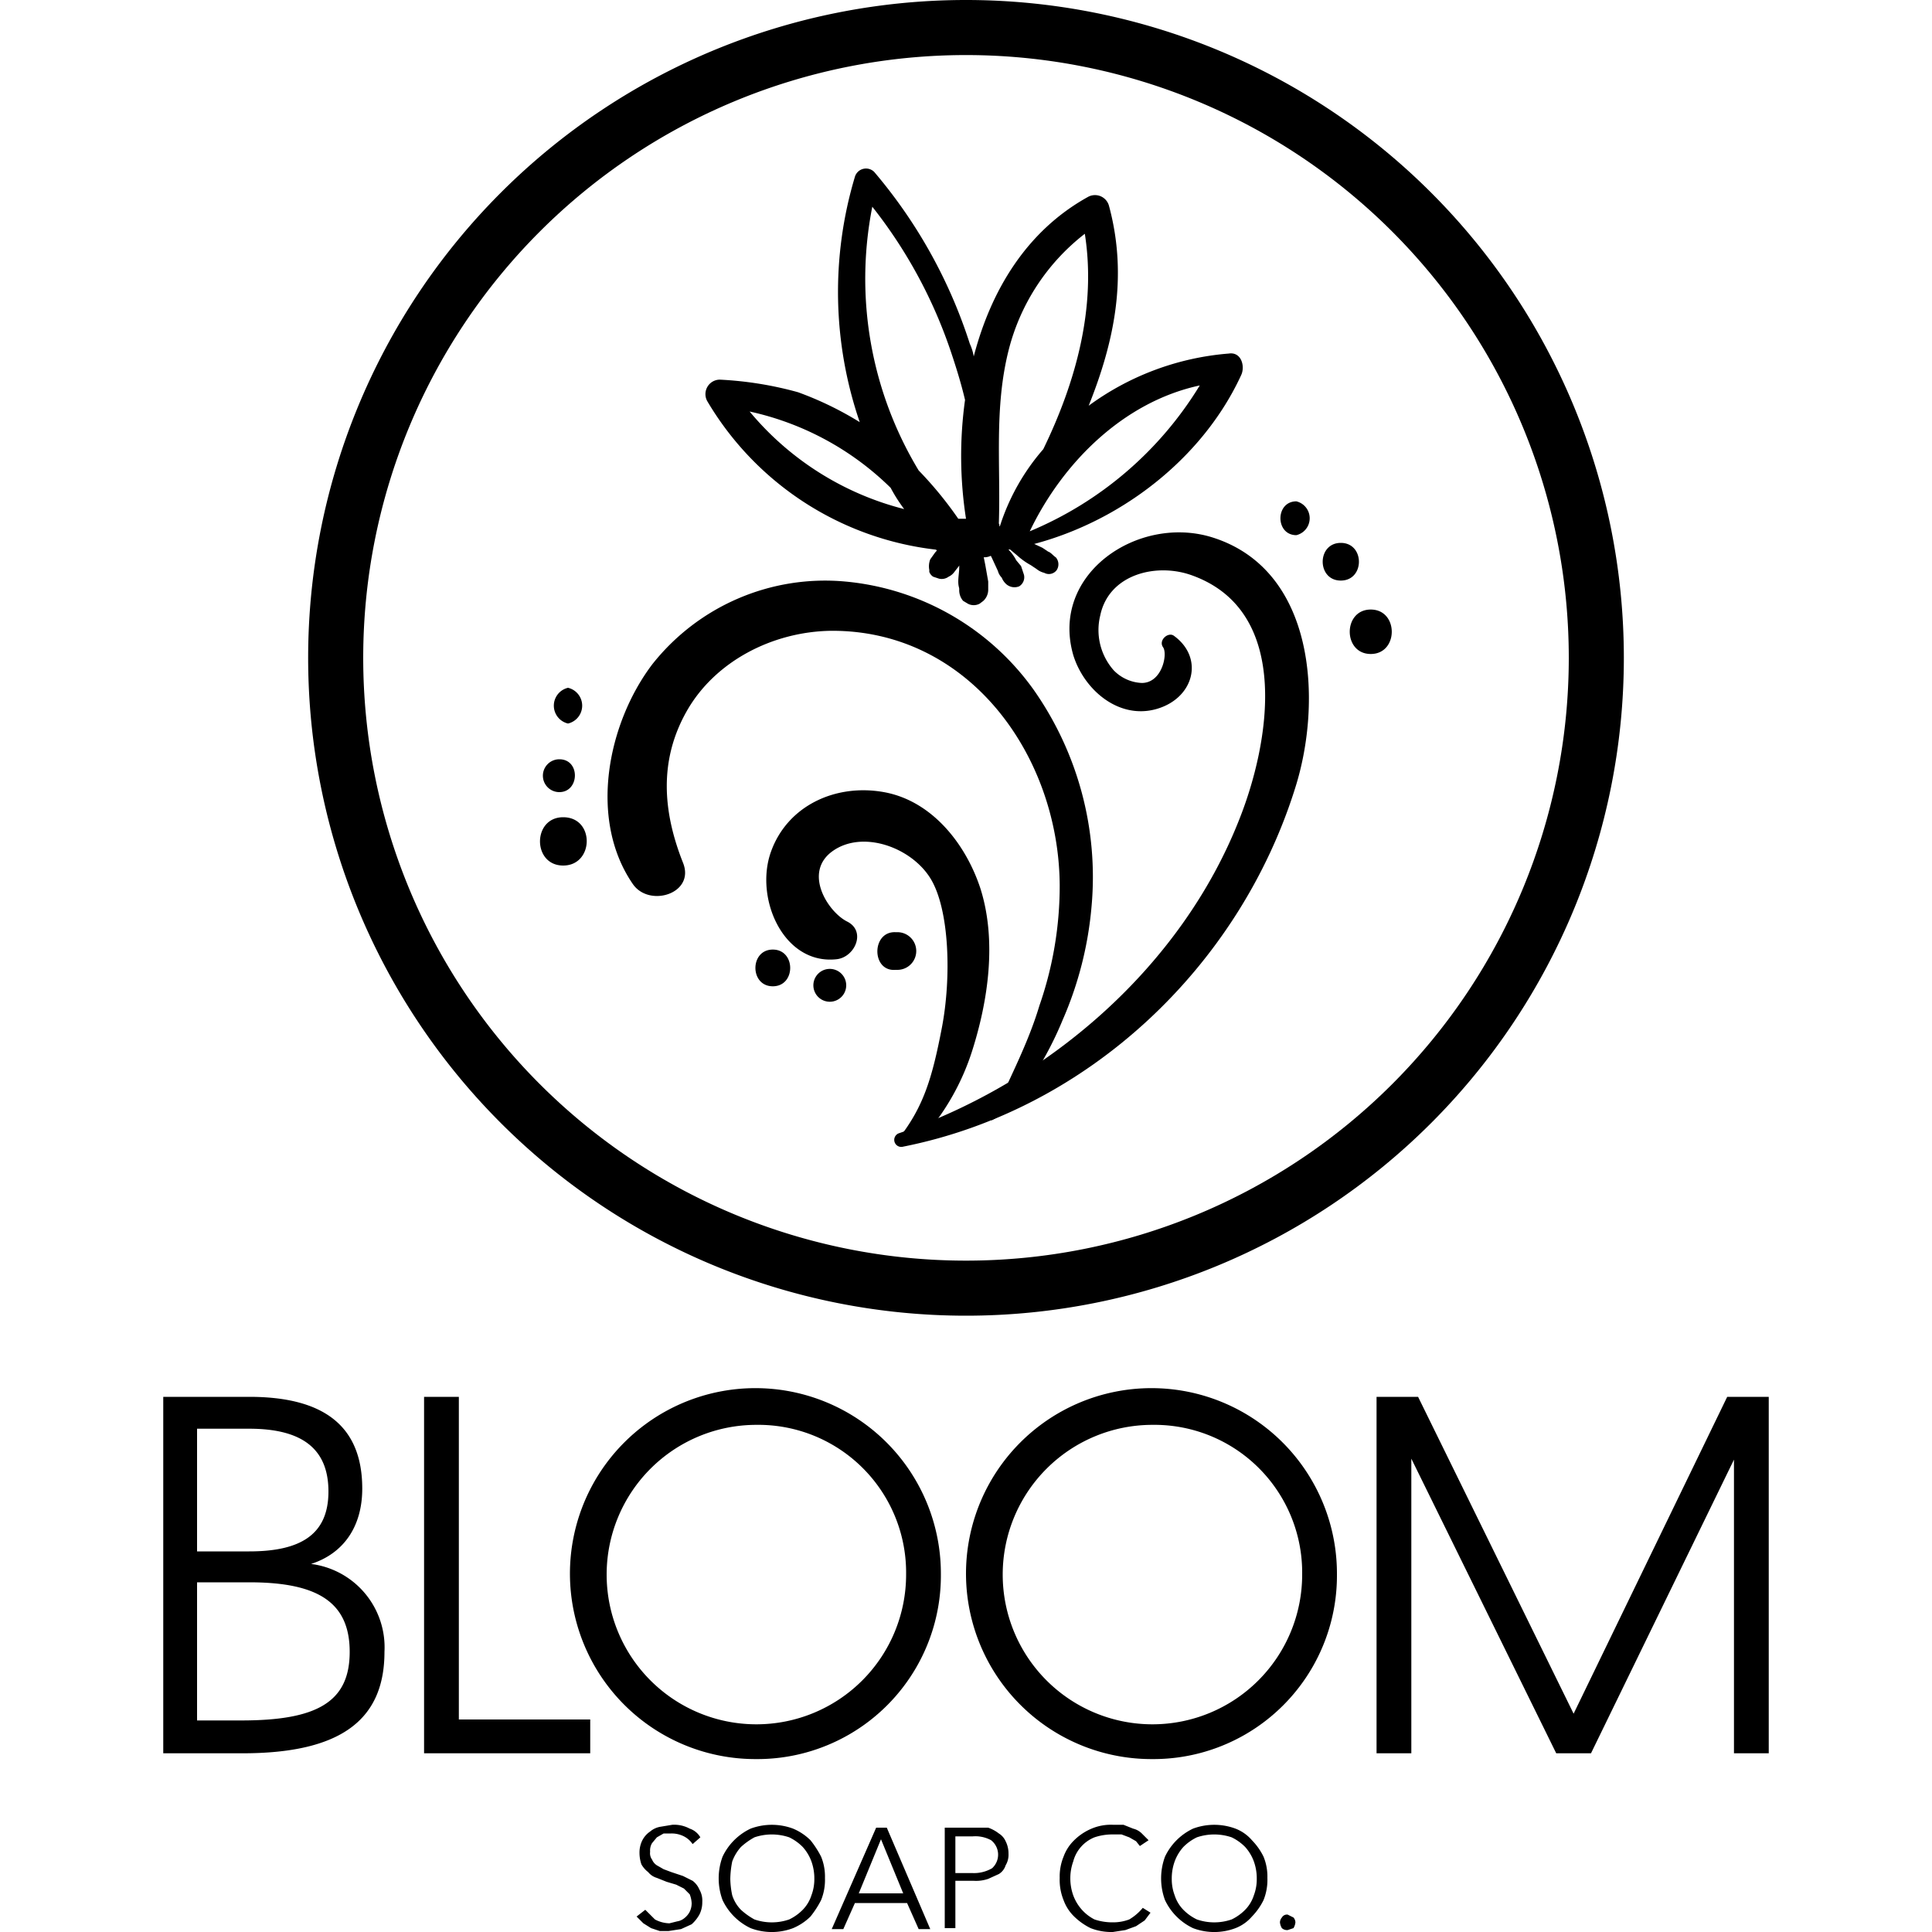 <svg xmlns="http://www.w3.org/2000/svg" id="Layer_1" width="200" height="200" viewBox="0 0 200 200"><path d="M16.9 144.6h8.9c7.7 0 11.7 3 11.7 9.5 0 3.9-1.9 6.7-5.3 7.8a8.7 8.7 0 0 1 7.6 9.1c0 7.1-4.6 10.5-14.7 10.5h-8.2zm8.9 16c5.4 0 8.2-1.8 8.2-6.2s-2.7-6.5-8.2-6.5h-5.4v12.7zm-.8 17.5c7.8 0 11.2-1.9 11.2-7.1s-3.4-7.2-10.4-7.2h-5.4v14.3zm18.9-33.5h3.6V178h13.6v3.5H43.9z"/><path d="M78.3 182.1A19.2 19.2 0 1 1 97.4 163a19 19 0 0 1-19.1 19.1zm0-34.6A15.5 15.5 0 1 0 93.8 163a15.3 15.3 0 0 0-15.5-15.5zm41 34.6a19.2 19.2 0 1 1 19.1-19.1 19 19 0 0 1-19.1 19.1zm0-34.6a15.5 15.5 0 1 0 15.5 15.5 15.3 15.3 0 0 0-15.5-15.5zm23.2-2.9h4.3l16.1 32.8 15.9-32.8h4.3v36.9h-3.6v-30.4l-14.8 30.4h-3.6l-15-30.5v30.5h-3.6zm-41-52.6c-1.5-4.6-5-9.1-10-10s-10 1.4-11.7 6.2 1.3 11.7 6.8 11.1c1.9-.2 3.1-2.9 1.1-3.9s-4.6-5.1-1.5-7.3 8.1-.4 10.1 2.8 2.2 10.3 1.2 15.5-1.9 8.2-4.5 11.5c-.4.6 2.3.2 3.5-1.3a24.8 24.8 0 0 0 4.1-7.7c1.7-5.3 2.6-11.5.9-16.9z"/><path d="M107 71.4a27 27 0 0 0-19.5-11.2 22.8 22.8 0 0 0-20 8.6c-4.6 6.1-6.6 16-2 22.7 1.7 2.5 6.5 1 5.2-2.2-2.1-5.3-2.5-10.6.4-15.7s8.8-8.2 14.9-8.3c14.3-.1 23.6 12.9 23.7 26.3a37.7 37.7 0 0 1-2.1 12.5c-1.2 4-3.1 7.5-4.7 11.2l-.3.7a7.2 7.2 0 0 0 2.2-1.6 35.8 35.8 0 0 0 5.2-8.8 37.3 37.3 0 0 0 3-11.8 33.7 33.7 0 0 0-6-22.4z"/><path d="M125.4 55.6c-7.6-2.3-16.7 3.8-14.3 12.2 1.1 3.6 4.7 6.7 8.6 5.6s5-5.3 1.8-7.6c-.6-.4-1.6.5-1.1 1.2s-.1 3.7-2.2 3.7a4.3 4.3 0 0 1-2.9-1.3 6.3 6.3 0 0 1-1.4-5.7c.9-4.3 5.9-5.5 9.6-4.1 10.3 3.8 7.9 17.4 4.8 25.2-6 15.3-19.8 27.2-35.2 32.5a.7.7 0 1 0 .4 1.4c19.1-3.8 34.8-18.6 40.6-37.2 2.8-8.9 2.1-22.6-8.7-25.9zm8.8-3.7c-2.2 0-2.2 3.5 0 3.5a1.8 1.8 0 0 0 0-3.5zm4.6 4.3c-2.5 0-2.5 3.9 0 3.9s2.5-3.9 0-3.9zm3.1 6.9c-2.9 0-2.9 4.6 0 4.6s2.9-4.6 0-4.6zm-83.1 8.1a1.9 1.9 0 0 0 0 3.7 1.9 1.9 0 0 0 0-3.7zm-.9 7.4a1.7 1.7 0 0 0 0 3.4c2.1 0 2.2-3.4 0-3.4zm.4 6c-3.2 0-3.2 5 0 5s3.3-5 0-5zm34.6 11.9h-.2c-2.5-.1-2.5 4.1 0 3.9h.2a1.9 1.9 0 0 0 0-3.9zm-7 3.8a1.7 1.7 0 0 0 0 3.4 1.7 1.7 0 0 0 0-3.4zm-5.9-2c-2.4 0-2.4 3.8 0 3.8s2.4-3.8 0-3.8zm47.2-61.7a28.3 28.3 0 0 0-14.5 5.4c2.6-6.5 4.1-13.3 2.1-20.7a1.5 1.5 0 0 0-2.2-.9c-6.3 3.5-10 9.6-11.8 16.5a5 5 0 0 0-.4-1.3 51.9 51.9 0 0 0-9.9-17.8 1.2 1.2 0 0 0-2 .5 41.5 41.5 0 0 0 .5 25.4 34.4 34.4 0 0 0-6.4-3.1 37 37 0 0 0-8.1-1.3 1.5 1.5 0 0 0-1.3 2.2 31.7 31.7 0 0 0 23.7 15.4 10.9 10.9 0 0 0 1 1.1 1.7 1.7 0 0 0 2.9-.8 1.5 1.5 0 0 0 2.3-.1c10.6-1.4 20.9-8.5 25.4-18.3.4-.9 0-2.4-1.3-2.2zm-22.8-.3a22.1 22.1 0 0 1 7.9-12.1c1.2 7.6-.9 15.3-4.3 22.3a22.6 22.6 0 0 0-4.5 8c-.1-.1 0-.2-.1-.3.2-6-.5-11.9 1-17.9zm-4.5 5.1a42.2 42.2 0 0 0 .1 12.3h-.8a38.9 38.9 0 0 0-4.1-5 38.4 38.4 0 0 1-4.8-27.3 49.8 49.8 0 0 1 8.2 15.2c.5 1.5 1 3.1 1.4 4.8zm-22.3 1.2a29.9 29.9 0 0 1 14.6 7.9 16.4 16.4 0 0 0 1.4 2.2 30.6 30.6 0 0 1-16-10.1zm29 12.4c3.4-7.1 9.7-13.4 17.6-15.1A37.5 37.5 0 0 1 106.6 55z"/><path d="M101 55.9a1.1 1.1 0 0 0-.3-.9 1 1 0 0 0-.9-.2h-.2a.7.7 0 0 0-.6.3l-.5.4-.9.8-.8.9-.5.7a2 2 0 0 0-.1 1.1v.2a1 1 0 0 0 .4.5l.6.2a1.2 1.2 0 0 0 1-.2 1.5 1.5 0 0 0 .6-.5l.7-.9a10.5 10.5 0 0 0 .8-1.1l.3-.4c0-.1.1-.2.2-.3a6.4 6.4 0 0 0 .2-.7z"/><path d="M102.3 60.2l-.3-1.7-.3-1.5a2.9 2.9 0 0 0-.2-.9 2.4 2.4 0 0 0-.6-.8h-.8a1.6 1.6 0 0 0-.5.9 3 3 0 0 0-.2 1c0 .5-.1 1-.1 1.5s-.1 1-.1 1.5.1.6.1.8a1.7 1.7 0 0 0 .4 1.2l.5.3a1.3 1.3 0 0 0 1.2 0l.4-.3a1.6 1.6 0 0 0 .5-1.1zm3.4-1.6l-.5-.6a4.4 4.4 0 0 0-.8-1.1l-.5-.6-.4-.6a1.8 1.8 0 0 0-.7-.5l-.5-.4a.3.3 0 0 0-.4.2 1.7 1.7 0 0 1 .1.7 1.7 1.7 0 0 1 .1.7l.3.8.3.6.6 1.3a1.6 1.6 0 0 0 .4.7 1.8 1.8 0 0 0 .5.7 1.3 1.3 0 0 0 1.3.2 1.1 1.1 0 0 0 .5-1.2z"/><path d="M109.3 57.7c-.3-.2-.5-.5-.8-.6l-.6-.4-1.5-.7-2.9-1.4a.5.5 0 0 0-.7.2.6.6 0 0 0 .1.7l2.4 2a7.1 7.1 0 0 0 1.4 1l.6.4a2 2 0 0 0 .8.4 1 1 0 0 0 1.3-.3 1.1 1.1 0 0 0-.1-1.3zM71.7 190.9a2.4 2.4 0 0 0-.9-.8 2.8 2.8 0 0 0-1.3-.3h-.8l-.7.4-.5.6a1.5 1.5 0 0 0-.2.9 1.1 1.1 0 0 0 .2.8 1.3 1.3 0 0 0 .5.6l.7.4.8.3 1.2.4 1 .5a2.2 2.2 0 0 1 .7.9 2.3 2.3 0 0 1 .3 1.3 2.8 2.8 0 0 1-.3 1.3 3.9 3.9 0 0 1-.8 1l-1.1.5-1.3.2h-.9l-.9-.3-.8-.5-.7-.7.9-.7 1 1a3.3 3.3 0 0 0 1.5.4l.8-.2a1.5 1.5 0 0 0 .7-.3 2 2 0 0 0 .6-.7 2 2 0 0 0 .2-.9 2.9 2.9 0 0 0-.2-.9l-.6-.6-.8-.4-1-.3-1-.4a1.8 1.8 0 0 1-.9-.6 2.7 2.7 0 0 1-.7-.8 3.7 3.7 0 0 1-.2-1.2 2.8 2.8 0 0 1 .3-1.3 2.4 2.4 0 0 1 .8-.9 2.2 2.2 0 0 1 1.1-.5l1.2-.2a3.4 3.4 0 0 1 1.8.4 2 2 0 0 1 1.1.9zm13.7 3.5a5.6 5.6 0 0 1-.4 2.3 9.9 9.9 0 0 1-1.1 1.7 5.7 5.7 0 0 1-1.8 1.2 6.2 6.2 0 0 1-4.4 0 6.1 6.1 0 0 1-2.9-2.9 6.5 6.5 0 0 1 0-4.5 6.1 6.1 0 0 1 2.9-2.9 6.3 6.3 0 0 1 4.4 0 5.7 5.7 0 0 1 1.8 1.2 9.9 9.9 0 0 1 1.1 1.7 5.4 5.4 0 0 1 .4 2.2zm-1.1.1a5.2 5.2 0 0 0-.3-1.8 4.6 4.6 0 0 0-.9-1.5 5 5 0 0 0-1.4-1 5.6 5.6 0 0 0-3.6 0 7.1 7.1 0 0 0-1.4 1 4.6 4.6 0 0 0-.9 1.5 9.9 9.9 0 0 0-.2 1.8 8.8 8.8 0 0 0 .2 1.7 3.8 3.8 0 0 0 .9 1.5 7.1 7.1 0 0 0 1.4 1 5.5 5.5 0 0 0 3.6 0 5 5 0 0 0 1.4-1 3.8 3.8 0 0 0 .9-1.5 4.7 4.7 0 0 0 .3-1.7zm3 5.2h-1.2l4.6-10.5h1.1l4.5 10.5h-1.2l-1.2-2.7h-5.4zm1.6-3.7h4.6l-2.3-5.6zm8.9-6.8h4.5a3.9 3.9 0 0 1 1.1.6 1.8 1.8 0 0 1 .7.8 2.8 2.8 0 0 1 .3 1.3 2.1 2.1 0 0 1-.3 1.2 1.6 1.6 0 0 1-.7.9l-1.1.5a3.9 3.9 0 0 1-1.5.2h-1.9v4.9h-1.1zm1.1 4.7h1.8a3.7 3.7 0 0 0 2-.5 1.9 1.9 0 0 0-.1-2.9 3.4 3.4 0 0 0-1.9-.4h-1.8zm20.2 4.1l-.6.8-.9.6-1.1.4-1.3.2a5.9 5.9 0 0 1-2.3-.4 6.6 6.6 0 0 1-1.7-1.2 4.5 4.5 0 0 1-1.1-1.7 5.6 5.6 0 0 1-.4-2.3 5.4 5.4 0 0 1 .4-2.2 4.5 4.5 0 0 1 1.1-1.7 5.7 5.7 0 0 1 1.8-1.2 5.1 5.1 0 0 1 2.2-.4h1.1l1 .4a1.9 1.9 0 0 1 .9.5l.7.7-.9.6-.4-.5-.7-.4-.8-.3h-.9a5.8 5.8 0 0 0-1.9.3 3.7 3.7 0 0 0-2.2 2.5 5.1 5.1 0 0 0-.3 1.7 5.2 5.2 0 0 0 .3 1.8 4.6 4.6 0 0 0 .9 1.5 4.5 4.5 0 0 0 1.3 1 5.8 5.8 0 0 0 1.9.3 4.7 4.7 0 0 0 1.7-.3 5.3 5.3 0 0 0 1.4-1.2zm12.1-3.6a5.6 5.6 0 0 1-.4 2.3 6.6 6.6 0 0 1-1.2 1.7 4.3 4.3 0 0 1-1.7 1.2 6.2 6.2 0 0 1-4.4 0 6.1 6.1 0 0 1-2.9-2.9 6.5 6.5 0 0 1 0-4.5 6.1 6.1 0 0 1 2.9-2.9 6.3 6.3 0 0 1 4.4 0 4.3 4.3 0 0 1 1.7 1.2 6.6 6.6 0 0 1 1.2 1.7 5.4 5.4 0 0 1 .4 2.2zm-1.1.1a5.2 5.2 0 0 0-.3-1.8 4.6 4.6 0 0 0-.9-1.5 5 5 0 0 0-1.4-1 5.6 5.6 0 0 0-3.6 0 5 5 0 0 0-1.4 1 4.6 4.6 0 0 0-.9 1.5 5.2 5.2 0 0 0-.3 1.8 4.7 4.7 0 0 0 .3 1.7 3.8 3.8 0 0 0 .9 1.5 5 5 0 0 0 1.4 1 5.5 5.5 0 0 0 3.6 0 5 5 0 0 0 1.4-1 3.8 3.8 0 0 0 .9-1.5 4.7 4.7 0 0 0 .3-1.7zm4 4.5a1.4 1.4 0 0 1-.2.6l-.6.2a.8.8 0 0 1-.6-.2 1.4 1.4 0 0 1-.2-.6.8.8 0 0 1 .2-.5.6.6 0 0 1 .6-.3l.6.3a.8.8 0 0 1 .2.5z"/><path d="M168.1 68.1A68.1 68.1 0 1 1 100 0a68.1 68.1 0 0 1 68.1 68.1zM100 5.7a62.4 62.4 0 1 0 62.4 62.4A62.4 62.4 0 0 0 100 5.7z"/></svg>
